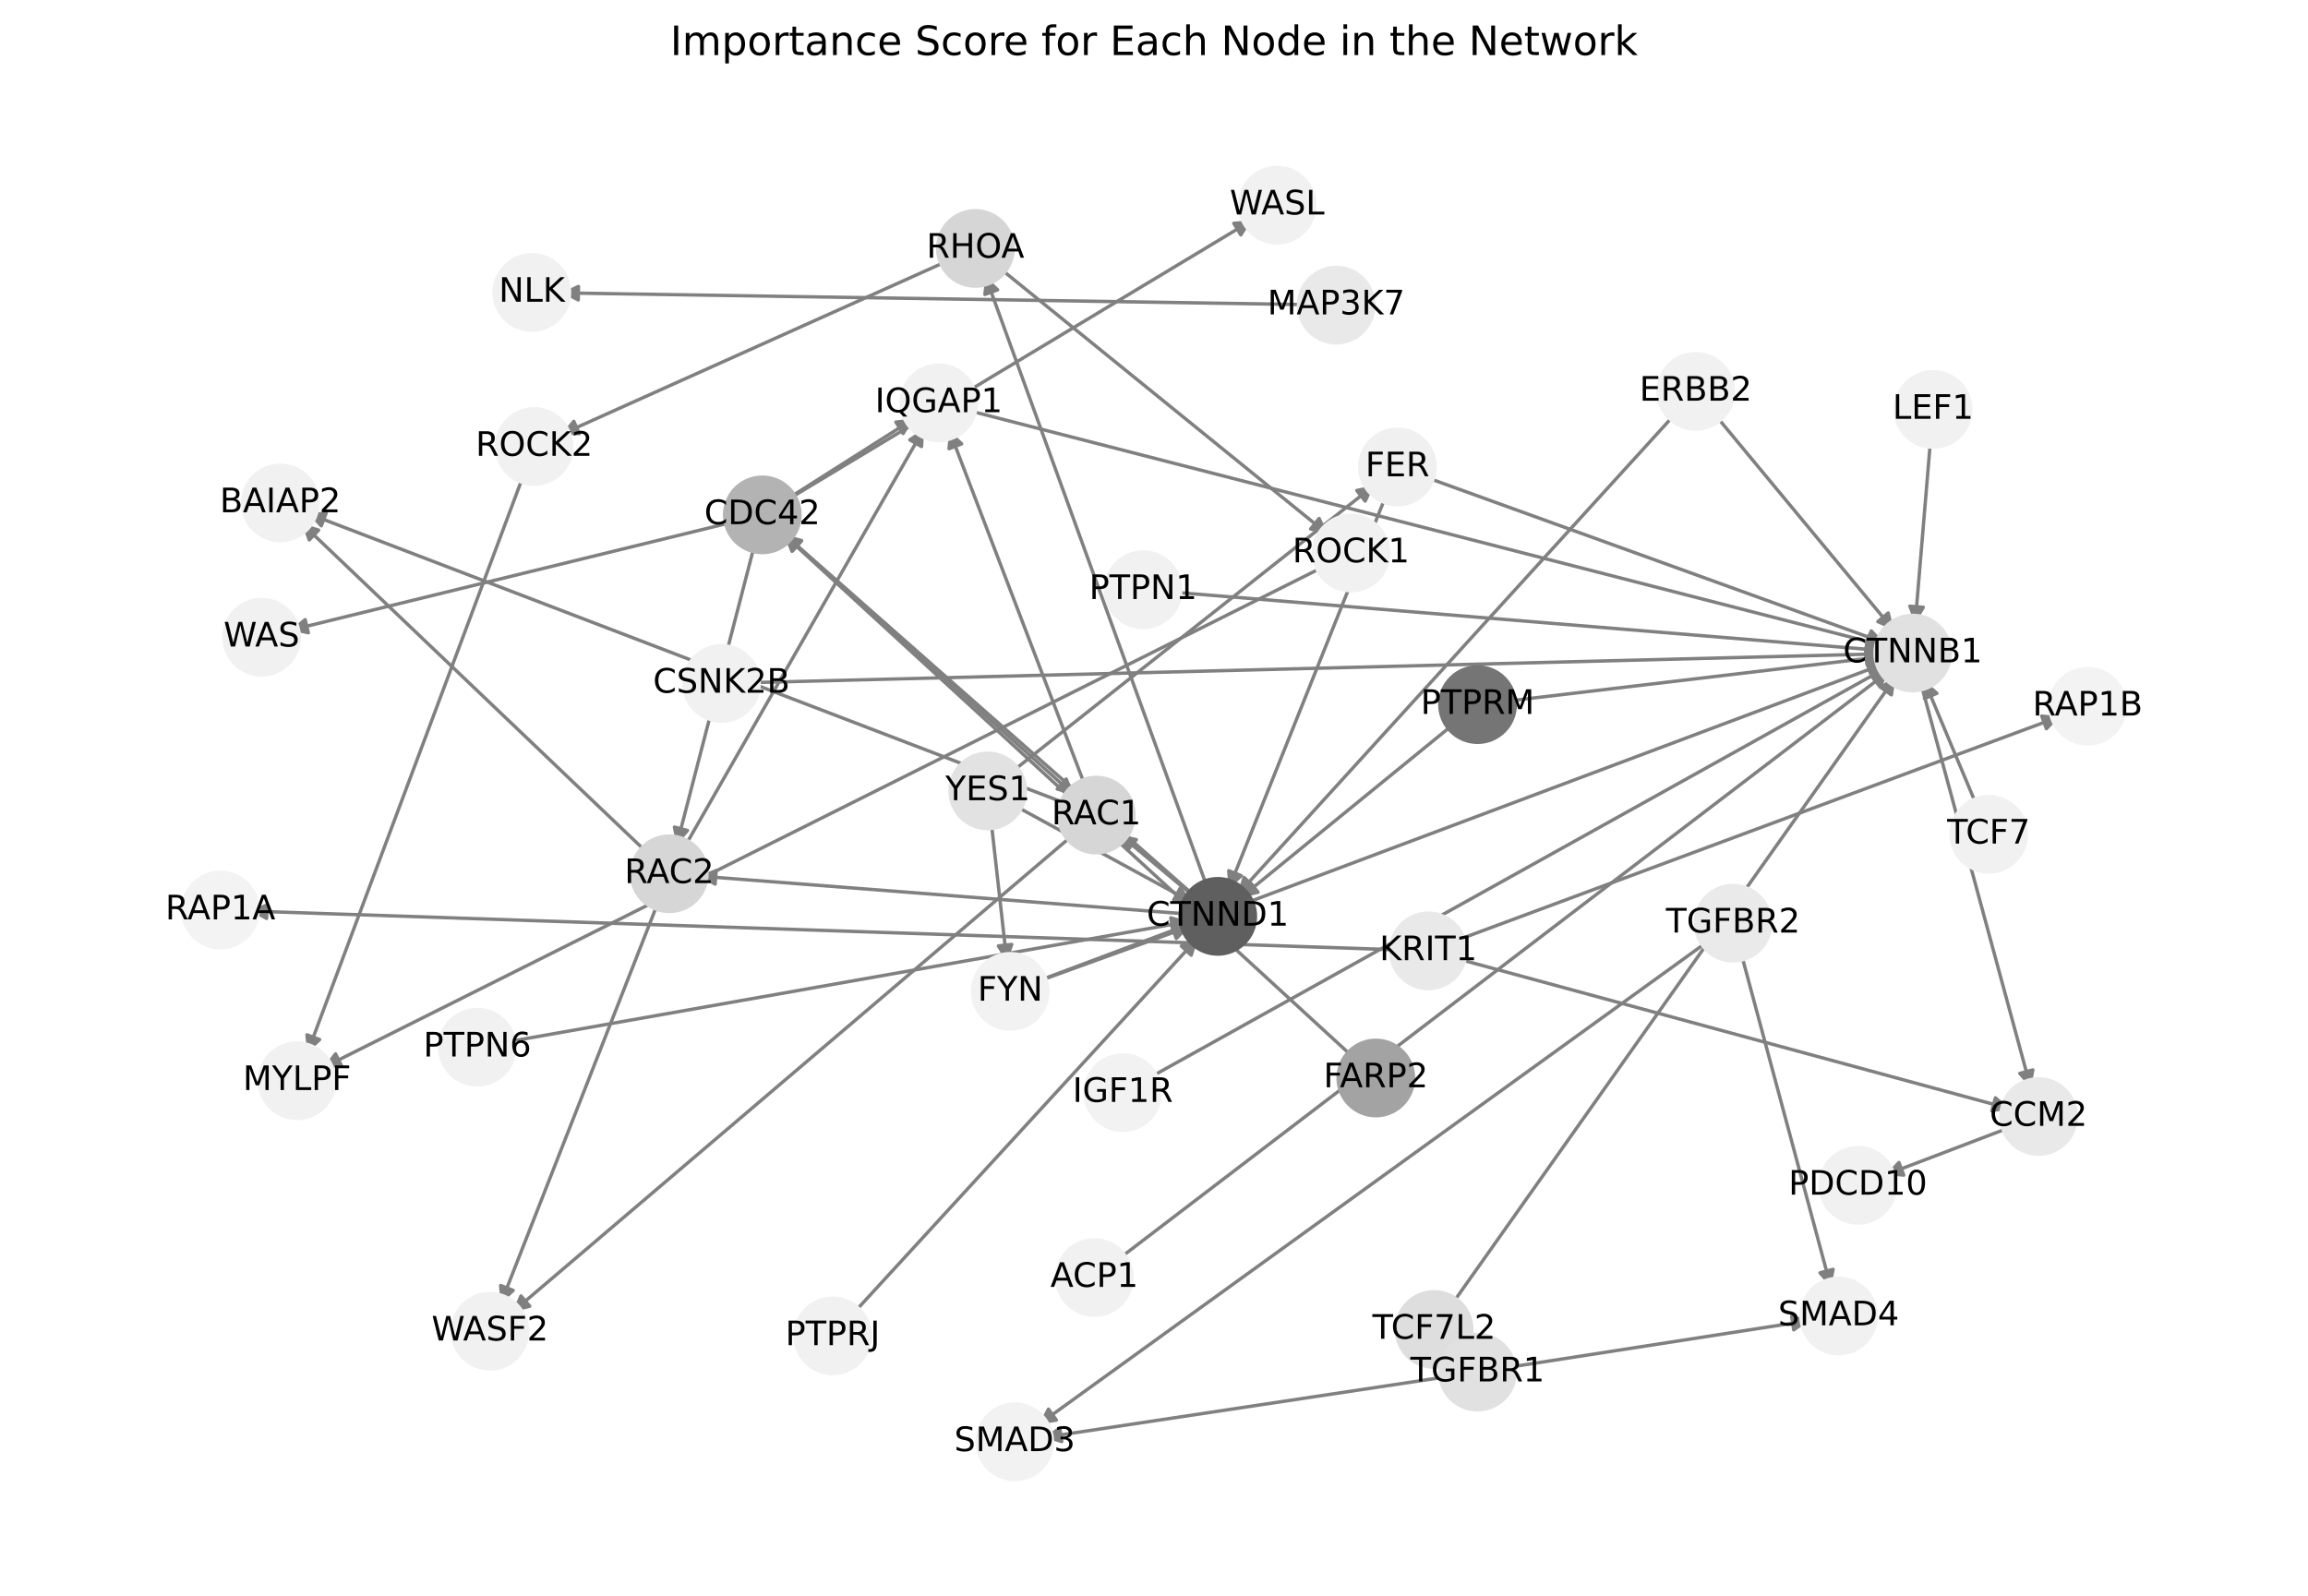 <?xml version="1.0" encoding="utf-8" standalone="no"?>
<!DOCTYPE svg PUBLIC "-//W3C//DTD SVG 1.1//EN"
  "http://www.w3.org/Graphics/SVG/1.1/DTD/svg11.dtd">
<!-- Created with matplotlib (https://matplotlib.org/) -->
<svg height="473.038pt" version="1.1" viewBox="0 0 684 473.038" width="684pt" xmlns="http://www.w3.org/2000/svg" xmlns:xlink="http://www.w3.org/1999/xlink">
 <defs>
  <style type="text/css">*{stroke-linecap:butt;stroke-linejoin:round;}</style>
 </defs>
 <g id="figure_1">
  <g id="patch_1">
   <path d="M 0 473.038 
L 684 473.038 
L 684 0 
L 0 0 
z
" style="fill:#ffffff;"/>
  </g>
  <g id="axes_1">
   <g id="patch_2">
    <path clip-path="url(#pa4b2384426)" d="M 357.935 263.469 
Q 324.98 172.624 292.407 82.829 
" style="fill:none;stroke:#808080;stroke-linecap:round;"/>
    <path clip-path="url(#pa4b2384426)" d="M 291.891 87.272 
L 292.407 82.829 
L 295.651 85.908 
L 291.891 87.272 
z
" style="fill:#808080;stroke:#808080;stroke-linecap:round;"/>
   </g>
   <g id="patch_3">
    <path clip-path="url(#pa4b2384426)" d="M 354.24 266.064 
Q 342.896 256.601 332.411 247.855 
" style="fill:none;stroke:#808080;stroke-linecap:round;"/>
    <path clip-path="url(#pa4b2384426)" d="M 334.201 251.953 
L 332.411 247.855 
L 336.764 248.881 
L 334.201 251.953 
z
" style="fill:#808080;stroke:#808080;stroke-linecap:round;"/>
   </g>
   <g id="patch_4">
    <path clip-path="url(#pa4b2384426)" d="M 354.391 265.881 
Q 293.4 212.109 233.247 159.076 
" style="fill:none;stroke:#808080;stroke-linecap:round;"/>
    <path clip-path="url(#pa4b2384426)" d="M 234.925 163.221 
L 233.247 159.076 
L 237.57 160.221 
L 234.925 163.221 
z
" style="fill:#808080;stroke:#808080;stroke-linecap:round;"/>
   </g>
   <g id="patch_5">
    <path clip-path="url(#pa4b2384426)" d="M 352.253 270.939 
Q 279.618 265.296 208.099 259.74 
" style="fill:none;stroke:#808080;stroke-linecap:round;"/>
    <path clip-path="url(#pa4b2384426)" d="M 211.932 262.043 
L 208.099 259.74 
L 212.242 258.055 
L 211.932 262.043 
z
" style="fill:#808080;stroke:#808080;stroke-linecap:round;"/>
   </g>
   <g id="patch_6">
    <path clip-path="url(#pa4b2384426)" d="M 387.334 90.292 
Q 276.81 88.554 167.404 86.833 
" style="fill:none;stroke:#808080;stroke-linecap:round;"/>
    <path clip-path="url(#pa4b2384426)" d="M 171.372 88.896 
L 167.404 86.833 
L 171.435 84.896 
L 171.372 88.896 
z
" style="fill:#808080;stroke:#808080;stroke-linecap:round;"/>
   </g>
   <g id="patch_7">
    <path clip-path="url(#pa4b2384426)" d="M 300.33 238.571 
Q 326.808 253.016 352.304 266.926 
" style="fill:none;stroke:#808080;stroke-linecap:round;"/>
    <path clip-path="url(#pa4b2384426)" d="M 349.751 263.255 
L 352.304 266.926 
L 347.835 266.766 
L 349.751 263.255 
z
" style="fill:#808080;stroke:#808080;stroke-linecap:round;"/>
   </g>
   <g id="patch_8">
    <path clip-path="url(#pa4b2384426)" d="M 293.694 243.03 
Q 296.059 264.133 298.3 284.124 
" style="fill:none;stroke:#808080;stroke-linecap:round;"/>
    <path clip-path="url(#pa4b2384426)" d="M 299.842 279.927 
L 298.3 284.124 
L 295.867 280.372 
L 299.842 279.927 
z
" style="fill:#808080;stroke:#808080;stroke-linecap:round;"/>
   </g>
   <g id="patch_9">
    <path clip-path="url(#pa4b2384426)" d="M 299.521 229.053 
Q 353.435 186.415 406.473 144.47 
" style="fill:none;stroke:#808080;stroke-linecap:round;"/>
    <path clip-path="url(#pa4b2384426)" d="M 402.094 145.383 
L 406.473 144.47 
L 404.576 148.52 
L 402.094 145.383 
z
" style="fill:#808080;stroke:#808080;stroke-linecap:round;"/>
   </g>
   <g id="patch_10">
    <path clip-path="url(#pa4b2384426)" d="M 307.498 290.801 
Q 433.12 243.703 557.695 196.997 
" style="fill:none;stroke:#808080;stroke-linecap:round;"/>
    <path clip-path="url(#pa4b2384426)" d="M 553.247 196.528 
L 557.695 196.997 
L 554.652 200.273 
L 553.247 196.528 
z
" style="fill:#808080;stroke:#808080;stroke-linecap:round;"/>
   </g>
   <g id="patch_11">
    <path clip-path="url(#pa4b2384426)" d="M 307.53 290.899 
Q 330.137 282.726 351.692 274.934 
" style="fill:none;stroke:#808080;stroke-linecap:round;"/>
    <path clip-path="url(#pa4b2384426)" d="M 347.251 274.413 
L 351.692 274.934 
L 348.61 278.175 
L 347.251 274.413 
z
" style="fill:#808080;stroke:#808080;stroke-linecap:round;"/>
   </g>
   <g id="patch_12">
    <path clip-path="url(#pa4b2384426)" d="M 422.281 141.348 
Q 490.491 165.984 557.65 190.241 
" style="fill:none;stroke:#808080;stroke-linecap:round;"/>
    <path clip-path="url(#pa4b2384426)" d="M 554.567 187.001 
L 557.65 190.241 
L 553.209 190.763 
L 554.567 187.001 
z
" style="fill:#808080;stroke:#808080;stroke-linecap:round;"/>
   </g>
   <g id="patch_13">
    <path clip-path="url(#pa4b2384426)" d="M 410.923 146.452 
Q 387.513 205.011 364.518 262.532 
" style="fill:none;stroke:#808080;stroke-linecap:round;"/>
    <path clip-path="url(#pa4b2384426)" d="M 367.86 259.56 
L 364.518 262.532 
L 364.146 258.075 
L 367.86 259.56 
z
" style="fill:#808080;stroke:#808080;stroke-linecap:round;"/>
   </g>
   <g id="patch_14">
    <path clip-path="url(#pa4b2384426)" d="M 340.315 319.626 
Q 449.799 258.7 558.307 198.318 
" style="fill:none;stroke:#808080;stroke-linecap:round;"/>
    <path clip-path="url(#pa4b2384426)" d="M 553.839 198.516 
L 558.307 198.318 
L 555.784 202.011 
L 553.839 198.516 
z
" style="fill:#808080;stroke:#808080;stroke-linecap:round;"/>
   </g>
   <g id="patch_15">
    <path clip-path="url(#pa4b2384426)" d="M 252.626 389.574 
Q 303.828 333.783 354.275 278.816 
" style="fill:none;stroke:#808080;stroke-linecap:round;"/>
    <path clip-path="url(#pa4b2384426)" d="M 350.097 280.411 
L 354.275 278.816 
L 353.044 283.116 
L 350.097 280.411 
z
" style="fill:#808080;stroke:#808080;stroke-linecap:round;"/>
   </g>
   <g id="patch_16">
    <path clip-path="url(#pa4b2384426)" d="M 149.984 308.879 
Q 251.171 290.998 351.256 273.312 
" style="fill:none;stroke:#808080;stroke-linecap:round;"/>
    <path clip-path="url(#pa4b2384426)" d="M 346.969 272.039 
L 351.256 273.312 
L 347.666 275.978 
L 346.969 272.039 
z
" style="fill:#808080;stroke:#808080;stroke-linecap:round;"/>
   </g>
   <g id="patch_17">
    <path clip-path="url(#pa4b2384426)" d="M 347.41 175.494 
Q 452.816 184.174 557.107 192.762 
" style="fill:none;stroke:#808080;stroke-linecap:round;"/>
    <path clip-path="url(#pa4b2384426)" d="M 553.285 190.44 
L 557.107 192.762 
L 552.957 194.427 
L 553.285 190.44 
z
" style="fill:#808080;stroke:#808080;stroke-linecap:round;"/>
   </g>
   <g id="patch_18">
    <path clip-path="url(#pa4b2384426)" d="M 446.488 207.827 
Q 502.37 201.205 557.141 194.714 
" style="fill:none;stroke:#808080;stroke-linecap:round;"/>
    <path clip-path="url(#pa4b2384426)" d="M 552.934 193.199 
L 557.141 194.714 
L 553.404 197.171 
L 552.934 193.199 
z
" style="fill:#808080;stroke:#808080;stroke-linecap:round;"/>
   </g>
   <g id="patch_19">
    <path clip-path="url(#pa4b2384426)" d="M 431.175 214.318 
Q 399.388 240.229 368.467 265.433 
" style="fill:none;stroke:#808080;stroke-linecap:round;"/>
    <path clip-path="url(#pa4b2384426)" d="M 372.831 264.456 
L 368.467 265.433 
L 370.304 261.355 
L 372.831 264.456 
z
" style="fill:#808080;stroke:#808080;stroke-linecap:round;"/>
   </g>
   <g id="patch_20">
    <path clip-path="url(#pa4b2384426)" d="M 331.203 373.412 
Q 445.584 286.116 559.076 199.497 
" style="fill:none;stroke:#808080;stroke-linecap:round;"/>
    <path clip-path="url(#pa4b2384426)" d="M 554.683 200.334 
L 559.076 199.497 
L 557.11 203.514 
L 554.683 200.334 
z
" style="fill:#808080;stroke:#808080;stroke-linecap:round;"/>
   </g>
   <g id="patch_21">
    <path clip-path="url(#pa4b2384426)" d="M 295.801 79.093 
Q 344.728 118.774 392.787 157.751 
" style="fill:none;stroke:#808080;stroke-linecap:round;"/>
    <path clip-path="url(#pa4b2384426)" d="M 390.94 153.678 
L 392.787 157.751 
L 388.421 156.785 
L 390.94 153.678 
z
" style="fill:#808080;stroke:#808080;stroke-linecap:round;"/>
   </g>
   <g id="patch_22">
    <path clip-path="url(#pa4b2384426)" d="M 281.174 77.182 
Q 223.692 102.993 167.23 128.346 
" style="fill:none;stroke:#808080;stroke-linecap:round;"/>
    <path clip-path="url(#pa4b2384426)" d="M 171.698 128.532 
L 167.23 128.346 
L 170.059 124.883 
L 171.698 128.532 
z
" style="fill:#808080;stroke:#808080;stroke-linecap:round;"/>
   </g>
   <g id="patch_23">
    <path clip-path="url(#pa4b2384426)" d="M 233.334 148.146 
Q 302.202 106.709 370.112 65.848 
" style="fill:none;stroke:#808080;stroke-linecap:round;"/>
    <path clip-path="url(#pa4b2384426)" d="M 365.654 66.196 
L 370.112 65.848 
L 367.716 69.624 
L 365.654 66.196 
z
" style="fill:#808080;stroke:#808080;stroke-linecap:round;"/>
   </g>
   <g id="patch_24">
    <path clip-path="url(#pa4b2384426)" d="M 217.505 154.665 
Q 151.723 170.742 87.027 186.553 
" style="fill:none;stroke:#808080;stroke-linecap:round;"/>
    <path clip-path="url(#pa4b2384426)" d="M 91.387 187.546 
L 87.027 186.553 
L 90.438 183.66 
L 91.387 187.546 
z
" style="fill:#808080;stroke:#808080;stroke-linecap:round;"/>
   </g>
   <g id="patch_25">
    <path clip-path="url(#pa4b2384426)" d="M 233.227 147.968 
Q 252.064 136.011 269.956 124.652 
" style="fill:none;stroke:#808080;stroke-linecap:round;"/>
    <path clip-path="url(#pa4b2384426)" d="M 265.508 125.107 
L 269.956 124.652 
L 267.651 128.485 
L 265.508 125.107 
z
" style="fill:#808080;stroke:#808080;stroke-linecap:round;"/>
   </g>
   <g id="patch_26">
    <path clip-path="url(#pa4b2384426)" d="M 232.357 158.402 
Q 275.409 197.101 317.628 235.053 
" style="fill:none;stroke:#808080;stroke-linecap:round;"/>
    <path clip-path="url(#pa4b2384426)" d="M 315.99 230.891 
L 317.628 235.053 
L 313.316 233.866 
L 315.99 230.891 
z
" style="fill:#808080;stroke:#808080;stroke-linecap:round;"/>
   </g>
   <g id="patch_27">
    <path clip-path="url(#pa4b2384426)" d="M 223.741 160.995 
Q 212.13 205.798 200.799 249.518 
" style="fill:none;stroke:#808080;stroke-linecap:round;"/>
    <path clip-path="url(#pa4b2384426)" d="M 203.739 246.147 
L 200.799 249.518 
L 199.867 245.144 
L 203.739 246.147 
z
" style="fill:#808080;stroke:#808080;stroke-linecap:round;"/>
   </g>
   <g id="patch_28">
    <path clip-path="url(#pa4b2384426)" d="M 569.118 201.919 
Q 585.491 262.248 601.571 321.498 
" style="fill:none;stroke:#808080;stroke-linecap:round;"/>
    <path clip-path="url(#pa4b2384426)" d="M 602.454 317.114 
L 601.571 321.498 
L 598.593 318.162 
L 602.454 317.114 
z
" style="fill:#808080;stroke:#808080;stroke-linecap:round;"/>
   </g>
   <g id="patch_29">
    <path clip-path="url(#pa4b2384426)" d="M 286.602 121.567 
Q 422.533 156.488 557.382 191.131 
" style="fill:none;stroke:#808080;stroke-linecap:round;"/>
    <path clip-path="url(#pa4b2384426)" d="M 554.005 188.199 
L 557.382 191.131 
L 553.01 192.073 
L 554.005 188.199 
z
" style="fill:#808080;stroke:#808080;stroke-linecap:round;"/>
   </g>
   <g id="patch_30">
    <path clip-path="url(#pa4b2384426)" d="M 401.36 313.659 
Q 316.827 236.062 233.117 159.222 
" style="fill:none;stroke:#808080;stroke-linecap:round;"/>
    <path clip-path="url(#pa4b2384426)" d="M 234.711 163.401 
L 233.117 159.222 
L 237.416 160.454 
L 234.711 163.401 
z
" style="fill:#808080;stroke:#808080;stroke-linecap:round;"/>
   </g>
   <g id="patch_31">
    <path clip-path="url(#pa4b2384426)" d="M 596.041 334.02 
Q 577.372 341.137 559.747 347.855 
" style="fill:none;stroke:#808080;stroke-linecap:round;"/>
    <path clip-path="url(#pa4b2384426)" d="M 564.197 348.299 
L 559.747 347.855 
L 562.773 344.561 
L 564.197 348.299 
z
" style="fill:#808080;stroke:#808080;stroke-linecap:round;"/>
   </g>
   <g id="patch_32">
    <path clip-path="url(#pa4b2384426)" d="M 431.647 284.105 
Q 513.712 306.386 594.697 328.374 
" style="fill:none;stroke:#808080;stroke-linecap:round;"/>
    <path clip-path="url(#pa4b2384426)" d="M 591.361 325.396 
L 594.697 328.374 
L 590.313 329.256 
L 591.361 325.396 
z
" style="fill:#808080;stroke:#808080;stroke-linecap:round;"/>
   </g>
   <g id="patch_33">
    <path clip-path="url(#pa4b2384426)" d="M 414.633 281.543 
Q 244.296 275.791 75.077 270.076 
" style="fill:none;stroke:#808080;stroke-linecap:round;"/>
    <path clip-path="url(#pa4b2384426)" d="M 79.007 272.21 
L 75.077 270.076 
L 79.142 268.212 
L 79.007 272.21 
z
" style="fill:#808080;stroke:#808080;stroke-linecap:round;"/>
   </g>
   <g id="patch_34">
    <path clip-path="url(#pa4b2384426)" d="M 431.408 278.823 
Q 520.991 245.58 609.527 212.727 
" style="fill:none;stroke:#808080;stroke-linecap:round;"/>
    <path clip-path="url(#pa4b2384426)" d="M 605.081 212.243 
L 609.527 212.727 
L 606.473 215.993 
L 605.081 212.243 
z
" style="fill:#808080;stroke:#808080;stroke-linecap:round;"/>
   </g>
   <g id="patch_35">
    <path clip-path="url(#pa4b2384426)" d="M 586.025 239.28 
Q 578.113 220.416 570.633 202.584 
" style="fill:none;stroke:#808080;stroke-linecap:round;"/>
    <path clip-path="url(#pa4b2384426)" d="M 570.336 207.046 
L 570.633 202.584 
L 574.025 205.499 
L 570.336 207.046 
z
" style="fill:#808080;stroke:#808080;stroke-linecap:round;"/>
   </g>
   <g id="patch_36">
    <path clip-path="url(#pa4b2384426)" d="M 430.01 386.98 
Q 495.93 293.806 561.204 201.545 
" style="fill:none;stroke:#808080;stroke-linecap:round;"/>
    <path clip-path="url(#pa4b2384426)" d="M 557.261 203.655 
L 561.204 201.545 
L 560.526 205.965 
L 557.261 203.655 
z
" style="fill:#808080;stroke:#808080;stroke-linecap:round;"/>
   </g>
   <g id="patch_37">
    <path clip-path="url(#pa4b2384426)" d="M 572.167 130.001 
Q 569.87 157.467 567.666 183.818 
" style="fill:none;stroke:#808080;stroke-linecap:round;"/>
    <path clip-path="url(#pa4b2384426)" d="M 569.992 179.998 
L 567.666 183.818 
L 566.006 179.665 
L 569.992 179.998 
z
" style="fill:#808080;stroke:#808080;stroke-linecap:round;"/>
   </g>
   <g id="patch_38">
    <path clip-path="url(#pa4b2384426)" d="M 515.862 282 
Q 529.255 331.849 542.359 380.618 
" style="fill:none;stroke:#808080;stroke-linecap:round;"/>
    <path clip-path="url(#pa4b2384426)" d="M 543.252 376.236 
L 542.359 380.618 
L 539.389 377.274 
L 543.252 376.236 
z
" style="fill:#808080;stroke:#808080;stroke-linecap:round;"/>
   </g>
   <g id="patch_39">
    <path clip-path="url(#pa4b2384426)" d="M 506.596 278.709 
Q 407.175 350.495 308.66 421.627 
" style="fill:none;stroke:#808080;stroke-linecap:round;"/>
    <path clip-path="url(#pa4b2384426)" d="M 313.074 420.907 
L 308.66 421.627 
L 310.732 417.664 
L 313.074 420.907 
z
" style="fill:#808080;stroke:#808080;stroke-linecap:round;"/>
   </g>
   <g id="patch_40">
    <path clip-path="url(#pa4b2384426)" d="M 446.437 405.364 
Q 491.387 398.379 535.232 391.566 
" style="fill:none;stroke:#808080;stroke-linecap:round;"/>
    <path clip-path="url(#pa4b2384426)" d="M 530.972 390.204 
L 535.232 391.566 
L 531.586 394.157 
L 530.972 390.204 
z
" style="fill:#808080;stroke:#808080;stroke-linecap:round;"/>
   </g>
   <g id="patch_41">
    <path clip-path="url(#pa4b2384426)" d="M 429.31 407.984 
Q 369.304 417.022 310.405 425.894 
" style="fill:none;stroke:#808080;stroke-linecap:round;"/>
    <path clip-path="url(#pa4b2384426)" d="M 314.658 427.276 
L 310.405 425.894 
L 314.062 423.321 
L 314.658 427.276 
z
" style="fill:#808080;stroke:#808080;stroke-linecap:round;"/>
   </g>
   <g id="patch_42">
    <path clip-path="url(#pa4b2384426)" d="M 496.711 122.41 
Q 431.715 193.808 367.471 264.379 
" style="fill:none;stroke:#808080;stroke-linecap:round;"/>
    <path clip-path="url(#pa4b2384426)" d="M 371.643 262.767 
L 367.471 264.379 
L 368.685 260.075 
L 371.643 262.767 
z
" style="fill:#808080;stroke:#808080;stroke-linecap:round;"/>
   </g>
   <g id="patch_43">
    <path clip-path="url(#pa4b2384426)" d="M 508.069 122.674 
Q 534.696 154.786 560.61 186.038 
" style="fill:none;stroke:#808080;stroke-linecap:round;"/>
    <path clip-path="url(#pa4b2384426)" d="M 559.596 181.682 
L 560.61 186.038 
L 556.517 184.235 
L 559.596 181.682 
z
" style="fill:#808080;stroke:#808080;stroke-linecap:round;"/>
   </g>
   <g id="patch_44">
    <path clip-path="url(#pa4b2384426)" d="M 222.478 202.336 
Q 390.335 198.06 557.076 193.813 
" style="fill:none;stroke:#808080;stroke-linecap:round;"/>
    <path clip-path="url(#pa4b2384426)" d="M 553.026 191.915 
L 557.076 193.813 
L 553.128 195.914 
L 553.026 191.915 
z
" style="fill:#808080;stroke:#808080;stroke-linecap:round;"/>
   </g>
   <g id="patch_45">
    <path clip-path="url(#pa4b2384426)" d="M 321.811 233.503 
Q 301.557 180.502 281.702 128.544 
" style="fill:none;stroke:#808080;stroke-linecap:round;"/>
    <path clip-path="url(#pa4b2384426)" d="M 281.262 132.995 
L 281.702 128.544 
L 284.998 131.567 
L 281.262 132.995 
z
" style="fill:#808080;stroke:#808080;stroke-linecap:round;"/>
   </g>
   <g id="patch_46">
    <path clip-path="url(#pa4b2384426)" d="M 316.817 238.498 
Q 203.985 195.328 92.198 152.559 
" style="fill:none;stroke:#808080;stroke-linecap:round;"/>
    <path clip-path="url(#pa4b2384426)" d="M 95.219 155.856 
L 92.198 152.559 
L 96.649 152.12 
L 95.219 155.856 
z
" style="fill:#808080;stroke:#808080;stroke-linecap:round;"/>
   </g>
   <g id="patch_47">
    <path clip-path="url(#pa4b2384426)" d="M 318.307 247.205 
Q 235.054 318.079 152.652 388.229 
" style="fill:none;stroke:#808080;stroke-linecap:round;"/>
    <path clip-path="url(#pa4b2384426)" d="M 156.995 387.159 
L 152.652 388.229 
L 154.402 384.113 
L 156.995 387.159 
z
" style="fill:#808080;stroke:#808080;stroke-linecap:round;"/>
   </g>
   <g id="patch_48">
    <path clip-path="url(#pa4b2384426)" d="M 202.648 251.464 
Q 238.28 189.196 273.356 127.898 
" style="fill:none;stroke:#808080;stroke-linecap:round;"/>
    <path clip-path="url(#pa4b2384426)" d="M 269.634 130.376 
L 273.356 127.898 
L 273.105 132.363 
L 269.634 130.376 
z
" style="fill:#808080;stroke:#808080;stroke-linecap:round;"/>
   </g>
   <g id="patch_49">
    <path clip-path="url(#pa4b2384426)" d="M 192.081 253.008 
Q 140.71 204.026 90.148 155.817 
" style="fill:none;stroke:#808080;stroke-linecap:round;"/>
    <path clip-path="url(#pa4b2384426)" d="M 91.663 160.024 
L 90.148 155.817 
L 94.423 157.129 
L 91.663 160.024 
z
" style="fill:#808080;stroke:#808080;stroke-linecap:round;"/>
   </g>
   <g id="patch_50">
    <path clip-path="url(#pa4b2384426)" d="M 195.186 267.046 
Q 171.775 326.778 148.772 385.468 
" style="fill:none;stroke:#808080;stroke-linecap:round;"/>
    <path clip-path="url(#pa4b2384426)" d="M 152.094 382.474 
L 148.772 385.468 
L 148.37 381.014 
L 152.094 382.474 
z
" style="fill:#808080;stroke:#808080;stroke-linecap:round;"/>
   </g>
   <g id="patch_51">
    <path clip-path="url(#pa4b2384426)" d="M 392.637 167.786 
Q 244.201 242.118 96.765 315.95 
" style="fill:none;stroke:#808080;stroke-linecap:round;"/>
    <path clip-path="url(#pa4b2384426)" d="M 101.237 315.947 
L 96.765 315.95 
L 99.446 312.371 
L 101.237 315.947 
z
" style="fill:#808080;stroke:#808080;stroke-linecap:round;"/>
   </g>
   <g id="patch_52">
    <path clip-path="url(#pa4b2384426)" d="M 155.275 140.466 
Q 123.166 226.342 91.448 311.17 
" style="fill:none;stroke:#808080;stroke-linecap:round;"/>
    <path clip-path="url(#pa4b2384426)" d="M 94.722 308.124 
L 91.448 311.17 
L 90.975 306.723 
L 94.722 308.124 
z
" style="fill:#808080;stroke:#808080;stroke-linecap:round;"/>
   </g>
   <g id="PathCollection_1">
    <defs>
     <path d="M 0 11.18 
C 2.965 11.18 5.809 10.002 7.906 7.906 
C 10.002 5.809 11.18 2.965 11.18 -0 
C 11.18 -2.965 10.002 -5.809 7.906 -7.906 
C 5.809 -10.002 2.965 -11.18 0 -11.18 
C -2.965 -11.18 -5.809 -10.002 -7.906 -7.906 
C -10.002 -5.809 -11.18 -2.965 -11.18 0 
C -11.18 2.965 -10.002 5.809 -7.906 7.906 
C -5.809 10.002 -2.965 11.18 0 11.18 
z
" id="C0_0_1b9c68f666"/>
    </defs>
    <g clip-path="url(#pa4b2384426)">
     <use style="fill:#f1f1f1;stroke:#f1f1f1;" x="544.897" xlink:href="#C0_0_1b9c68f666" y="390.064"/>
    </g>
    <g clip-path="url(#pa4b2384426)">
     <use style="fill:#5f5f5f;stroke:#5f5f5f;" x="360.889" xlink:href="#C0_0_1b9c68f666" y="271.61"/>
    </g>
    <g clip-path="url(#pa4b2384426)">
     <use style="fill:#f1f1f1;stroke:#f1f1f1;" x="157.625" xlink:href="#C0_0_1b9c68f666" y="86.679"/>
    </g>
    <g clip-path="url(#pa4b2384426)">
     <use style="fill:#e9e9e9;stroke:#e9e9e9;" x="395.994" xlink:href="#C0_0_1b9c68f666" y="90.428"/>
    </g>
    <g clip-path="url(#pa4b2384426)">
     <use style="fill:#f2f2f2;stroke:#f2f2f2;" x="300.733" xlink:href="#C0_0_1b9c68f666" y="427.351"/>
    </g>
    <g clip-path="url(#pa4b2384426)">
     <use style="fill:#e2e2e2;stroke:#e2e2e2;" x="292.729" xlink:href="#C0_0_1b9c68f666" y="234.424"/>
    </g>
    <g clip-path="url(#pa4b2384426)">
     <use style="fill:#f2f2f2;stroke:#f2f2f2;" x="299.389" xlink:href="#C0_0_1b9c68f666" y="293.842"/>
    </g>
    <g clip-path="url(#pa4b2384426)">
     <use style="fill:#f0f0f0;stroke:#f0f0f0;" x="414.139" xlink:href="#C0_0_1b9c68f666" y="138.408"/>
    </g>
    <g clip-path="url(#pa4b2384426)">
     <use style="fill:#f2f2f2;stroke:#f2f2f2;" x="332.746" xlink:href="#C0_0_1b9c68f666" y="323.838"/>
    </g>
    <g clip-path="url(#pa4b2384426)">
     <use style="fill:#f1f1f1;stroke:#f1f1f1;" x="246.77" xlink:href="#C0_0_1b9c68f666" y="395.955"/>
    </g>
    <g clip-path="url(#pa4b2384426)">
     <use style="fill:#f1f1f1;stroke:#f1f1f1;" x="141.456" xlink:href="#C0_0_1b9c68f666" y="310.386"/>
    </g>
    <g clip-path="url(#pa4b2384426)">
     <use style="fill:#f1f1f1;stroke:#f1f1f1;" x="338.776" xlink:href="#C0_0_1b9c68f666" y="174.783"/>
    </g>
    <g clip-path="url(#pa4b2384426)">
     <use style="fill:#757575;stroke:#757575;" x="437.889" xlink:href="#C0_0_1b9c68f666" y="208.846"/>
    </g>
    <g clip-path="url(#pa4b2384426)">
     <use style="fill:#f1f1f1;stroke:#f1f1f1;" x="324.316" xlink:href="#C0_0_1b9c68f666" y="378.669"/>
    </g>
    <g clip-path="url(#pa4b2384426)">
     <use style="fill:#d6d6d6;stroke:#d6d6d6;" x="289.072" xlink:href="#C0_0_1b9c68f666" y="73.636"/>
    </g>
    <g clip-path="url(#pa4b2384426)">
     <use style="fill:#f1f1f1;stroke:#f1f1f1;" x="83.068" xlink:href="#C0_0_1b9c68f666" y="149.066"/>
    </g>
    <g clip-path="url(#pa4b2384426)">
     <use style="fill:#f1f1f1;stroke:#f1f1f1;" x="77.53" xlink:href="#C0_0_1b9c68f666" y="188.874"/>
    </g>
    <g clip-path="url(#pa4b2384426)">
     <use style="fill:#f1f1f1;stroke:#f1f1f1;" x="378.493" xlink:href="#C0_0_1b9c68f666" y="60.805"/>
    </g>
    <g clip-path="url(#pa4b2384426)">
     <use style="fill:#b3b3b3;stroke:#b3b3b3;" x="225.914" xlink:href="#C0_0_1b9c68f666" y="152.61"/>
    </g>
    <g clip-path="url(#pa4b2384426)">
     <use style="fill:#e1e1e1;stroke:#e1e1e1;" x="566.85" xlink:href="#C0_0_1b9c68f666" y="193.564"/>
    </g>
    <g clip-path="url(#pa4b2384426)">
     <use style="fill:#f1f1f1;stroke:#f1f1f1;" x="278.212" xlink:href="#C0_0_1b9c68f666" y="119.412"/>
    </g>
    <g clip-path="url(#pa4b2384426)">
     <use style="fill:#a3a3a3;stroke:#a3a3a3;" x="407.739" xlink:href="#C0_0_1b9c68f666" y="319.514"/>
    </g>
    <g clip-path="url(#pa4b2384426)">
     <use style="fill:#e9e9e9;stroke:#e9e9e9;" x="604.133" xlink:href="#C0_0_1b9c68f666" y="330.936"/>
    </g>
    <g clip-path="url(#pa4b2384426)">
     <use style="fill:#e9e9e9;stroke:#e9e9e9;" x="423.289" xlink:href="#C0_0_1b9c68f666" y="281.835"/>
    </g>
    <g clip-path="url(#pa4b2384426)">
     <use style="fill:#f1f1f1;stroke:#f1f1f1;" x="550.608" xlink:href="#C0_0_1b9c68f666" y="351.338"/>
    </g>
    <g clip-path="url(#pa4b2384426)">
     <use style="fill:#f1f1f1;stroke:#f1f1f1;" x="589.375" xlink:href="#C0_0_1b9c68f666" y="247.268"/>
    </g>
    <g clip-path="url(#pa4b2384426)">
     <use style="fill:#dedede;stroke:#dedede;" x="425.008" xlink:href="#C0_0_1b9c68f666" y="394.049"/>
    </g>
    <g clip-path="url(#pa4b2384426)">
     <use style="fill:#f1f1f1;stroke:#f1f1f1;" x="572.889" xlink:href="#C0_0_1b9c68f666" y="121.369"/>
    </g>
    <g clip-path="url(#pa4b2384426)">
     <use style="fill:#eaeaea;stroke:#eaeaea;" x="513.615" xlink:href="#C0_0_1b9c68f666" y="273.64"/>
    </g>
    <g clip-path="url(#pa4b2384426)">
     <use style="fill:#e1e1e1;stroke:#e1e1e1;" x="437.877" xlink:href="#C0_0_1b9c68f666" y="406.694"/>
    </g>
    <g clip-path="url(#pa4b2384426)">
     <use style="fill:#f1f1f1;stroke:#f1f1f1;" x="502.54" xlink:href="#C0_0_1b9c68f666" y="116.007"/>
    </g>
    <g clip-path="url(#pa4b2384426)">
     <use style="fill:#f1f1f1;stroke:#f1f1f1;" x="213.818" xlink:href="#C0_0_1b9c68f666" y="202.556"/>
    </g>
    <g clip-path="url(#pa4b2384426)">
     <use style="fill:#f1f1f1;stroke:#f1f1f1;" x="145.206" xlink:href="#C0_0_1b9c68f666" y="394.568"/>
    </g>
    <g clip-path="url(#pa4b2384426)">
     <use style="fill:#d6d6d6;stroke:#d6d6d6;" x="324.902" xlink:href="#C0_0_1b9c68f666" y="241.591"/>
    </g>
    <g clip-path="url(#pa4b2384426)">
     <use style="fill:#d6d6d6;stroke:#d6d6d6;" x="198.347" xlink:href="#C0_0_1b9c68f666" y="258.982"/>
    </g>
    <g clip-path="url(#pa4b2384426)">
     <use style="fill:#f1f1f1;stroke:#f1f1f1;" x="400.38" xlink:href="#C0_0_1b9c68f666" y="163.909"/>
    </g>
    <g clip-path="url(#pa4b2384426)">
     <use style="fill:#f1f1f1;stroke:#f1f1f1;" x="158.309" xlink:href="#C0_0_1b9c68f666" y="132.352"/>
    </g>
    <g clip-path="url(#pa4b2384426)">
     <use style="fill:#f1f1f1;stroke:#f1f1f1;" x="88.024" xlink:href="#C0_0_1b9c68f666" y="320.327"/>
    </g>
    <g clip-path="url(#pa4b2384426)">
     <use style="fill:#f3f3f3;stroke:#f3f3f3;" x="65.306" xlink:href="#C0_0_1b9c68f666" y="269.746"/>
    </g>
    <g clip-path="url(#pa4b2384426)">
     <use style="fill:#f3f3f3;stroke:#f3f3f3;" x="618.694" xlink:href="#C0_0_1b9c68f666" y="209.325"/>
    </g>
   </g>
   <g id="text_1">
    <g clip-path="url(#pa4b2384426)">
     <!-- SMAD4 -->
     <g transform="translate(526.957 392.824)scale(0.1 -0.1)">
      <defs>
       <path d="M 53.516 70.516 
L 53.516 60.891 
Q 47.906 63.578 42.922 64.891 
Q 37.938 66.219 33.297 66.219 
Q 25.25 66.219 20.875 63.094 
Q 16.5 59.969 16.5 54.203 
Q 16.5 49.359 19.406 46.891 
Q 22.312 44.438 30.422 42.922 
L 36.375 41.703 
Q 47.406 39.594 52.656 34.297 
Q 57.906 29 57.906 20.125 
Q 57.906 9.516 50.797 4.047 
Q 43.703 -1.422 29.984 -1.422 
Q 24.812 -1.422 18.969 -0.25 
Q 13.141 0.922 6.891 3.219 
L 6.891 13.375 
Q 12.891 10.016 18.656 8.297 
Q 24.422 6.594 29.984 6.594 
Q 38.422 6.594 43.016 9.906 
Q 47.609 13.234 47.609 19.391 
Q 47.609 24.75 44.312 27.781 
Q 41.016 30.812 33.5 32.328 
L 27.484 33.5 
Q 16.453 35.688 11.516 40.375 
Q 6.594 45.062 6.594 53.422 
Q 6.594 63.094 13.406 68.656 
Q 20.219 74.219 32.172 74.219 
Q 37.312 74.219 42.625 73.281 
Q 47.953 72.359 53.516 70.516 
z
" id="DejaVuSans-83"/>
       <path d="M 9.812 72.906 
L 24.516 72.906 
L 43.109 23.297 
L 61.812 72.906 
L 76.516 72.906 
L 76.516 0 
L 66.891 0 
L 66.891 64.016 
L 48.094 14.016 
L 38.188 14.016 
L 19.391 64.016 
L 19.391 0 
L 9.812 0 
z
" id="DejaVuSans-77"/>
       <path d="M 34.188 63.188 
L 20.797 26.906 
L 47.609 26.906 
z
M 28.609 72.906 
L 39.797 72.906 
L 67.578 0 
L 57.328 0 
L 50.688 18.703 
L 17.828 18.703 
L 11.188 0 
L 0.781 0 
z
" id="DejaVuSans-65"/>
       <path d="M 19.672 64.797 
L 19.672 8.109 
L 31.594 8.109 
Q 46.688 8.109 53.688 14.938 
Q 60.688 21.781 60.688 36.531 
Q 60.688 51.172 53.688 57.984 
Q 46.688 64.797 31.594 64.797 
z
M 9.812 72.906 
L 30.078 72.906 
Q 51.266 72.906 61.172 64.094 
Q 71.094 55.281 71.094 36.531 
Q 71.094 17.672 61.125 8.828 
Q 51.172 0 30.078 0 
L 9.812 0 
z
" id="DejaVuSans-68"/>
       <path d="M 37.797 64.312 
L 12.891 25.391 
L 37.797 25.391 
z
M 35.203 72.906 
L 47.609 72.906 
L 47.609 25.391 
L 58.016 25.391 
L 58.016 17.188 
L 47.609 17.188 
L 47.609 0 
L 37.797 0 
L 37.797 17.188 
L 4.891 17.188 
L 4.891 26.703 
z
" id="DejaVuSans-52"/>
      </defs>
      <use xlink:href="#DejaVuSans-83"/>
      <use x="63.477" xlink:href="#DejaVuSans-77"/>
      <use x="149.756" xlink:href="#DejaVuSans-65"/>
      <use x="218.164" xlink:href="#DejaVuSans-68"/>
      <use x="295.166" xlink:href="#DejaVuSans-52"/>
     </g>
    </g>
   </g>
   <g id="text_2">
    <g clip-path="url(#pa4b2384426)">
     <!-- CTNND1 -->
     <g transform="translate(339.831 274.369)scale(0.1 -0.1)">
      <defs>
       <path d="M 64.406 67.281 
L 64.406 56.891 
Q 59.422 61.531 53.781 63.812 
Q 48.141 66.109 41.797 66.109 
Q 29.297 66.109 22.656 58.469 
Q 16.016 50.828 16.016 36.375 
Q 16.016 21.969 22.656 14.328 
Q 29.297 6.688 41.797 6.688 
Q 48.141 6.688 53.781 8.984 
Q 59.422 11.281 64.406 15.922 
L 64.406 5.609 
Q 59.234 2.094 53.438 0.328 
Q 47.656 -1.422 41.219 -1.422 
Q 24.656 -1.422 15.125 8.703 
Q 5.609 18.844 5.609 36.375 
Q 5.609 53.953 15.125 64.078 
Q 24.656 74.219 41.219 74.219 
Q 47.75 74.219 53.531 72.484 
Q 59.328 70.75 64.406 67.281 
z
" id="DejaVuSans-67"/>
       <path d="M -0.297 72.906 
L 61.375 72.906 
L 61.375 64.594 
L 35.5 64.594 
L 35.5 0 
L 25.594 0 
L 25.594 64.594 
L -0.297 64.594 
z
" id="DejaVuSans-84"/>
       <path d="M 9.812 72.906 
L 23.094 72.906 
L 55.422 11.922 
L 55.422 72.906 
L 64.984 72.906 
L 64.984 0 
L 51.703 0 
L 19.391 60.984 
L 19.391 0 
L 9.812 0 
z
" id="DejaVuSans-78"/>
       <path d="M 12.406 8.297 
L 28.516 8.297 
L 28.516 63.922 
L 10.984 60.406 
L 10.984 69.391 
L 28.422 72.906 
L 38.281 72.906 
L 38.281 8.297 
L 54.391 8.297 
L 54.391 0 
L 12.406 0 
z
" id="DejaVuSans-49"/>
      </defs>
      <use xlink:href="#DejaVuSans-67"/>
      <use x="69.824" xlink:href="#DejaVuSans-84"/>
      <use x="130.908" xlink:href="#DejaVuSans-78"/>
      <use x="205.713" xlink:href="#DejaVuSans-78"/>
      <use x="280.518" xlink:href="#DejaVuSans-68"/>
      <use x="357.52" xlink:href="#DejaVuSans-49"/>
     </g>
    </g>
   </g>
   <g id="text_3">
    <g clip-path="url(#pa4b2384426)">
     <!-- NLK -->
     <g transform="translate(147.819 89.439)scale(0.1 -0.1)">
      <defs>
       <path d="M 9.812 72.906 
L 19.672 72.906 
L 19.672 8.297 
L 55.172 8.297 
L 55.172 0 
L 9.812 0 
z
" id="DejaVuSans-76"/>
       <path d="M 9.812 72.906 
L 19.672 72.906 
L 19.672 42.094 
L 52.391 72.906 
L 65.094 72.906 
L 28.906 38.922 
L 67.672 0 
L 54.688 0 
L 19.672 35.109 
L 19.672 0 
L 9.812 0 
z
" id="DejaVuSans-75"/>
      </defs>
      <use xlink:href="#DejaVuSans-78"/>
      <use x="74.805" xlink:href="#DejaVuSans-76"/>
      <use x="130.518" xlink:href="#DejaVuSans-75"/>
     </g>
    </g>
   </g>
   <g id="text_4">
    <g clip-path="url(#pa4b2384426)">
     <!-- MAP3K7 -->
     <g transform="translate(375.603 93.188)scale(0.1 -0.1)">
      <defs>
       <path d="M 19.672 64.797 
L 19.672 37.406 
L 32.078 37.406 
Q 38.969 37.406 42.719 40.969 
Q 46.484 44.531 46.484 51.125 
Q 46.484 57.672 42.719 61.234 
Q 38.969 64.797 32.078 64.797 
z
M 9.812 72.906 
L 32.078 72.906 
Q 44.344 72.906 50.609 67.359 
Q 56.891 61.812 56.891 51.125 
Q 56.891 40.328 50.609 34.812 
Q 44.344 29.297 32.078 29.297 
L 19.672 29.297 
L 19.672 0 
L 9.812 0 
z
" id="DejaVuSans-80"/>
       <path d="M 40.578 39.312 
Q 47.656 37.797 51.625 33 
Q 55.609 28.219 55.609 21.188 
Q 55.609 10.406 48.188 4.484 
Q 40.766 -1.422 27.094 -1.422 
Q 22.516 -1.422 17.656 -0.516 
Q 12.797 0.391 7.625 2.203 
L 7.625 11.719 
Q 11.719 9.328 16.594 8.109 
Q 21.484 6.891 26.812 6.891 
Q 36.078 6.891 40.938 10.547 
Q 45.797 14.203 45.797 21.188 
Q 45.797 27.641 41.281 31.266 
Q 36.766 34.906 28.719 34.906 
L 20.219 34.906 
L 20.219 43.016 
L 29.109 43.016 
Q 36.375 43.016 40.234 45.922 
Q 44.094 48.828 44.094 54.297 
Q 44.094 59.906 40.109 62.906 
Q 36.141 65.922 28.719 65.922 
Q 24.656 65.922 20.016 65.031 
Q 15.375 64.156 9.812 62.312 
L 9.812 71.094 
Q 15.438 72.656 20.344 73.438 
Q 25.25 74.219 29.594 74.219 
Q 40.828 74.219 47.359 69.109 
Q 53.906 64.016 53.906 55.328 
Q 53.906 49.266 50.438 45.094 
Q 46.969 40.922 40.578 39.312 
z
" id="DejaVuSans-51"/>
       <path d="M 8.203 72.906 
L 55.078 72.906 
L 55.078 68.703 
L 28.609 0 
L 18.312 0 
L 43.219 64.594 
L 8.203 64.594 
z
" id="DejaVuSans-55"/>
      </defs>
      <use xlink:href="#DejaVuSans-77"/>
      <use x="86.279" xlink:href="#DejaVuSans-65"/>
      <use x="154.688" xlink:href="#DejaVuSans-80"/>
      <use x="214.99" xlink:href="#DejaVuSans-51"/>
      <use x="278.613" xlink:href="#DejaVuSans-75"/>
      <use x="344.189" xlink:href="#DejaVuSans-55"/>
     </g>
    </g>
   </g>
   <g id="text_5">
    <g clip-path="url(#pa4b2384426)">
     <!-- SMAD3 -->
     <g transform="translate(282.793 430.11)scale(0.1 -0.1)">
      <use xlink:href="#DejaVuSans-83"/>
      <use x="63.477" xlink:href="#DejaVuSans-77"/>
      <use x="149.756" xlink:href="#DejaVuSans-65"/>
      <use x="218.164" xlink:href="#DejaVuSans-68"/>
      <use x="295.166" xlink:href="#DejaVuSans-51"/>
     </g>
    </g>
   </g>
   <g id="text_6">
    <g clip-path="url(#pa4b2384426)">
     <!-- YES1 -->
     <g transform="translate(280.161 237.183)scale(0.1 -0.1)">
      <defs>
       <path d="M -0.203 72.906 
L 10.406 72.906 
L 30.609 42.922 
L 50.688 72.906 
L 61.281 72.906 
L 35.5 34.719 
L 35.5 0 
L 25.594 0 
L 25.594 34.719 
z
" id="DejaVuSans-89"/>
       <path d="M 9.812 72.906 
L 55.906 72.906 
L 55.906 64.594 
L 19.672 64.594 
L 19.672 43.016 
L 54.391 43.016 
L 54.391 34.719 
L 19.672 34.719 
L 19.672 8.297 
L 56.781 8.297 
L 56.781 0 
L 9.812 0 
z
" id="DejaVuSans-69"/>
      </defs>
      <use xlink:href="#DejaVuSans-89"/>
      <use x="61.084" xlink:href="#DejaVuSans-69"/>
      <use x="124.268" xlink:href="#DejaVuSans-83"/>
      <use x="187.744" xlink:href="#DejaVuSans-49"/>
     </g>
    </g>
   </g>
   <g id="text_7">
    <g clip-path="url(#pa4b2384426)">
     <!-- FYN -->
     <g transform="translate(289.718 296.601)scale(0.1 -0.1)">
      <defs>
       <path d="M 9.812 72.906 
L 51.703 72.906 
L 51.703 64.594 
L 19.672 64.594 
L 19.672 43.109 
L 48.578 43.109 
L 48.578 34.812 
L 19.672 34.812 
L 19.672 0 
L 9.812 0 
z
" id="DejaVuSans-70"/>
      </defs>
      <use xlink:href="#DejaVuSans-70"/>
      <use x="57.52" xlink:href="#DejaVuSans-89"/>
      <use x="118.604" xlink:href="#DejaVuSans-78"/>
     </g>
    </g>
   </g>
   <g id="text_8">
    <g clip-path="url(#pa4b2384426)">
     <!-- FER -->
     <g transform="translate(404.629 141.167)scale(0.1 -0.1)">
      <defs>
       <path d="M 44.391 34.188 
Q 47.562 33.109 50.562 29.594 
Q 53.562 26.078 56.594 19.922 
L 66.609 0 
L 56 0 
L 46.688 18.703 
Q 43.062 26.031 39.672 28.422 
Q 36.281 30.812 30.422 30.812 
L 19.672 30.812 
L 19.672 0 
L 9.812 0 
L 9.812 72.906 
L 32.078 72.906 
Q 44.578 72.906 50.734 67.672 
Q 56.891 62.453 56.891 51.906 
Q 56.891 45.016 53.688 40.469 
Q 50.484 35.938 44.391 34.188 
z
M 19.672 64.797 
L 19.672 38.922 
L 32.078 38.922 
Q 39.203 38.922 42.844 42.219 
Q 46.484 45.516 46.484 51.906 
Q 46.484 58.297 42.844 61.547 
Q 39.203 64.797 32.078 64.797 
z
" id="DejaVuSans-82"/>
      </defs>
      <use xlink:href="#DejaVuSans-70"/>
      <use x="57.52" xlink:href="#DejaVuSans-69"/>
      <use x="120.703" xlink:href="#DejaVuSans-82"/>
     </g>
    </g>
   </g>
   <g id="text_9">
    <g clip-path="url(#pa4b2384426)">
     <!-- IGF1R -->
     <g transform="translate(317.865 326.598)scale(0.1 -0.1)">
      <defs>
       <path d="M 9.812 72.906 
L 19.672 72.906 
L 19.672 0 
L 9.812 0 
z
" id="DejaVuSans-73"/>
       <path d="M 59.516 10.406 
L 59.516 29.984 
L 43.406 29.984 
L 43.406 38.094 
L 69.281 38.094 
L 69.281 6.781 
Q 63.578 2.734 56.688 0.656 
Q 49.812 -1.422 42 -1.422 
Q 24.906 -1.422 15.25 8.562 
Q 5.609 18.562 5.609 36.375 
Q 5.609 54.25 15.25 64.234 
Q 24.906 74.219 42 74.219 
Q 49.125 74.219 55.547 72.453 
Q 61.969 70.703 67.391 67.281 
L 67.391 56.781 
Q 61.922 61.422 55.766 63.766 
Q 49.609 66.109 42.828 66.109 
Q 29.438 66.109 22.719 58.641 
Q 16.016 51.172 16.016 36.375 
Q 16.016 21.625 22.719 14.156 
Q 29.438 6.688 42.828 6.688 
Q 48.047 6.688 52.141 7.594 
Q 56.25 8.5 59.516 10.406 
z
" id="DejaVuSans-71"/>
      </defs>
      <use xlink:href="#DejaVuSans-73"/>
      <use x="29.492" xlink:href="#DejaVuSans-71"/>
      <use x="106.982" xlink:href="#DejaVuSans-70"/>
      <use x="164.502" xlink:href="#DejaVuSans-49"/>
      <use x="228.125" xlink:href="#DejaVuSans-82"/>
     </g>
    </g>
   </g>
   <g id="text_10">
    <g clip-path="url(#pa4b2384426)">
     <!-- PTPRJ -->
     <g transform="translate(232.737 398.714)scale(0.1 -0.1)">
      <defs>
       <path d="M 9.812 72.906 
L 19.672 72.906 
L 19.672 5.078 
Q 19.672 -8.109 14.672 -14.062 
Q 9.672 -20.016 -1.422 -20.016 
L -5.172 -20.016 
L -5.172 -11.719 
L -2.094 -11.719 
Q 4.438 -11.719 7.125 -8.047 
Q 9.812 -4.391 9.812 5.078 
z
" id="DejaVuSans-74"/>
      </defs>
      <use xlink:href="#DejaVuSans-80"/>
      <use x="60.303" xlink:href="#DejaVuSans-84"/>
      <use x="121.387" xlink:href="#DejaVuSans-80"/>
      <use x="181.689" xlink:href="#DejaVuSans-82"/>
      <use x="251.172" xlink:href="#DejaVuSans-74"/>
     </g>
    </g>
   </g>
   <g id="text_11">
    <g clip-path="url(#pa4b2384426)">
     <!-- PTPN6 -->
     <g transform="translate(125.451 313.145)scale(0.1 -0.1)">
      <defs>
       <path d="M 33.016 40.375 
Q 26.375 40.375 22.484 35.828 
Q 18.609 31.297 18.609 23.391 
Q 18.609 15.531 22.484 10.953 
Q 26.375 6.391 33.016 6.391 
Q 39.656 6.391 43.531 10.953 
Q 47.406 15.531 47.406 23.391 
Q 47.406 31.297 43.531 35.828 
Q 39.656 40.375 33.016 40.375 
z
M 52.594 71.297 
L 52.594 62.312 
Q 48.875 64.062 45.094 64.984 
Q 41.312 65.922 37.594 65.922 
Q 27.828 65.922 22.672 59.328 
Q 17.531 52.734 16.797 39.406 
Q 19.672 43.656 24.016 45.922 
Q 28.375 48.188 33.594 48.188 
Q 44.578 48.188 50.953 41.516 
Q 57.328 34.859 57.328 23.391 
Q 57.328 12.156 50.688 5.359 
Q 44.047 -1.422 33.016 -1.422 
Q 20.359 -1.422 13.672 8.266 
Q 6.984 17.969 6.984 36.375 
Q 6.984 53.656 15.188 63.938 
Q 23.391 74.219 37.203 74.219 
Q 40.922 74.219 44.703 73.484 
Q 48.484 72.75 52.594 71.297 
z
" id="DejaVuSans-54"/>
      </defs>
      <use xlink:href="#DejaVuSans-80"/>
      <use x="60.303" xlink:href="#DejaVuSans-84"/>
      <use x="121.387" xlink:href="#DejaVuSans-80"/>
      <use x="181.689" xlink:href="#DejaVuSans-78"/>
      <use x="256.494" xlink:href="#DejaVuSans-54"/>
     </g>
    </g>
   </g>
   <g id="text_12">
    <g clip-path="url(#pa4b2384426)">
     <!-- PTPN1 -->
     <g transform="translate(322.77 177.542)scale(0.1 -0.1)">
      <use xlink:href="#DejaVuSans-80"/>
      <use x="60.303" xlink:href="#DejaVuSans-84"/>
      <use x="121.387" xlink:href="#DejaVuSans-80"/>
      <use x="181.689" xlink:href="#DejaVuSans-78"/>
      <use x="256.494" xlink:href="#DejaVuSans-49"/>
     </g>
    </g>
   </g>
   <g id="text_13">
    <g clip-path="url(#pa4b2384426)">
     <!-- PTPRM -->
     <g transform="translate(421.017 211.605)scale(0.1 -0.1)">
      <use xlink:href="#DejaVuSans-80"/>
      <use x="60.303" xlink:href="#DejaVuSans-84"/>
      <use x="121.387" xlink:href="#DejaVuSans-80"/>
      <use x="181.689" xlink:href="#DejaVuSans-82"/>
      <use x="251.172" xlink:href="#DejaVuSans-77"/>
     </g>
    </g>
   </g>
   <g id="text_14">
    <g clip-path="url(#pa4b2384426)">
     <!-- ACP1 -->
     <g transform="translate(311.296 381.428)scale(0.1 -0.1)">
      <use xlink:href="#DejaVuSans-65"/>
      <use x="66.658" xlink:href="#DejaVuSans-67"/>
      <use x="136.482" xlink:href="#DejaVuSans-80"/>
      <use x="196.785" xlink:href="#DejaVuSans-49"/>
     </g>
    </g>
   </g>
   <g id="text_15">
    <g clip-path="url(#pa4b2384426)">
     <!-- RHOA -->
     <g transform="translate(274.569 76.395)scale(0.1 -0.1)">
      <defs>
       <path d="M 9.812 72.906 
L 19.672 72.906 
L 19.672 43.016 
L 55.516 43.016 
L 55.516 72.906 
L 65.375 72.906 
L 65.375 0 
L 55.516 0 
L 55.516 34.719 
L 19.672 34.719 
L 19.672 0 
L 9.812 0 
z
" id="DejaVuSans-72"/>
       <path d="M 39.406 66.219 
Q 28.656 66.219 22.328 58.203 
Q 16.016 50.203 16.016 36.375 
Q 16.016 22.609 22.328 14.594 
Q 28.656 6.594 39.406 6.594 
Q 50.141 6.594 56.422 14.594 
Q 62.703 22.609 62.703 36.375 
Q 62.703 50.203 56.422 58.203 
Q 50.141 66.219 39.406 66.219 
z
M 39.406 74.219 
Q 54.734 74.219 63.906 63.938 
Q 73.094 53.656 73.094 36.375 
Q 73.094 19.141 63.906 8.859 
Q 54.734 -1.422 39.406 -1.422 
Q 24.031 -1.422 14.812 8.828 
Q 5.609 19.094 5.609 36.375 
Q 5.609 53.656 14.812 63.938 
Q 24.031 74.219 39.406 74.219 
z
" id="DejaVuSans-79"/>
      </defs>
      <use xlink:href="#DejaVuSans-82"/>
      <use x="69.482" xlink:href="#DejaVuSans-72"/>
      <use x="144.678" xlink:href="#DejaVuSans-79"/>
      <use x="221.639" xlink:href="#DejaVuSans-65"/>
     </g>
    </g>
   </g>
   <g id="text_16">
    <g clip-path="url(#pa4b2384426)">
     <!-- BAIAP2 -->
     <g transform="translate(65.126 151.825)scale(0.1 -0.1)">
      <defs>
       <path d="M 19.672 34.812 
L 19.672 8.109 
L 35.5 8.109 
Q 43.453 8.109 47.281 11.406 
Q 51.125 14.703 51.125 21.484 
Q 51.125 28.328 47.281 31.562 
Q 43.453 34.812 35.5 34.812 
z
M 19.672 64.797 
L 19.672 42.828 
L 34.281 42.828 
Q 41.5 42.828 45.031 45.531 
Q 48.578 48.25 48.578 53.812 
Q 48.578 59.328 45.031 62.062 
Q 41.5 64.797 34.281 64.797 
z
M 9.812 72.906 
L 35.016 72.906 
Q 46.297 72.906 52.391 68.219 
Q 58.5 63.531 58.5 54.891 
Q 58.5 48.188 55.375 44.234 
Q 52.25 40.281 46.188 39.312 
Q 53.469 37.75 57.5 32.781 
Q 61.531 27.828 61.531 20.406 
Q 61.531 10.641 54.891 5.312 
Q 48.25 0 35.984 0 
L 9.812 0 
z
" id="DejaVuSans-66"/>
       <path d="M 19.188 8.297 
L 53.609 8.297 
L 53.609 0 
L 7.328 0 
L 7.328 8.297 
Q 12.938 14.109 22.625 23.891 
Q 32.328 33.688 34.812 36.531 
Q 39.547 41.844 41.422 45.531 
Q 43.312 49.219 43.312 52.781 
Q 43.312 58.594 39.234 62.25 
Q 35.156 65.922 28.609 65.922 
Q 23.969 65.922 18.812 64.312 
Q 13.672 62.703 7.812 59.422 
L 7.812 69.391 
Q 13.766 71.781 18.938 73 
Q 24.125 74.219 28.422 74.219 
Q 39.75 74.219 46.484 68.547 
Q 53.219 62.891 53.219 53.422 
Q 53.219 48.922 51.531 44.891 
Q 49.859 40.875 45.406 35.406 
Q 44.188 33.984 37.641 27.219 
Q 31.109 20.453 19.188 8.297 
z
" id="DejaVuSans-50"/>
      </defs>
      <use xlink:href="#DejaVuSans-66"/>
      <use x="68.604" xlink:href="#DejaVuSans-65"/>
      <use x="137.012" xlink:href="#DejaVuSans-73"/>
      <use x="166.504" xlink:href="#DejaVuSans-65"/>
      <use x="234.912" xlink:href="#DejaVuSans-80"/>
      <use x="295.215" xlink:href="#DejaVuSans-50"/>
     </g>
    </g>
   </g>
   <g id="text_17">
    <g clip-path="url(#pa4b2384426)">
     <!-- WAS -->
     <g transform="translate(66.266 191.633)scale(0.1 -0.1)">
      <defs>
       <path d="M 3.328 72.906 
L 13.281 72.906 
L 28.609 11.281 
L 43.891 72.906 
L 54.984 72.906 
L 70.312 11.281 
L 85.594 72.906 
L 95.609 72.906 
L 77.297 0 
L 64.891 0 
L 49.516 63.281 
L 33.984 0 
L 21.578 0 
z
" id="DejaVuSans-87"/>
      </defs>
      <use xlink:href="#DejaVuSans-87"/>
      <use x="93.377" xlink:href="#DejaVuSans-65"/>
      <use x="161.785" xlink:href="#DejaVuSans-83"/>
     </g>
    </g>
   </g>
   <g id="text_18">
    <g clip-path="url(#pa4b2384426)">
     <!-- WASL -->
     <g transform="translate(364.444 63.565)scale(0.1 -0.1)">
      <use xlink:href="#DejaVuSans-87"/>
      <use x="93.377" xlink:href="#DejaVuSans-65"/>
      <use x="161.785" xlink:href="#DejaVuSans-83"/>
      <use x="225.262" xlink:href="#DejaVuSans-76"/>
     </g>
    </g>
   </g>
   <g id="text_19">
    <g clip-path="url(#pa4b2384426)">
     <!-- CDC42 -->
     <g transform="translate(208.719 155.37)scale(0.1 -0.1)">
      <use xlink:href="#DejaVuSans-67"/>
      <use x="69.824" xlink:href="#DejaVuSans-68"/>
      <use x="146.826" xlink:href="#DejaVuSans-67"/>
      <use x="216.65" xlink:href="#DejaVuSans-52"/>
      <use x="280.273" xlink:href="#DejaVuSans-50"/>
     </g>
    </g>
   </g>
   <g id="text_20">
    <g clip-path="url(#pa4b2384426)">
     <!-- CTNNB1 -->
     <g transform="translate(546.212 196.323)scale(0.1 -0.1)">
      <use xlink:href="#DejaVuSans-67"/>
      <use x="69.824" xlink:href="#DejaVuSans-84"/>
      <use x="130.908" xlink:href="#DejaVuSans-78"/>
      <use x="205.713" xlink:href="#DejaVuSans-78"/>
      <use x="280.518" xlink:href="#DejaVuSans-66"/>
      <use x="349.121" xlink:href="#DejaVuSans-49"/>
     </g>
    </g>
   </g>
   <g id="text_21">
    <g clip-path="url(#pa4b2384426)">
     <!-- IQGAP1 -->
     <g transform="translate(259.311 122.171)scale(0.1 -0.1)">
      <defs>
       <path d="M 39.406 66.219 
Q 28.656 66.219 22.328 58.203 
Q 16.016 50.203 16.016 36.375 
Q 16.016 22.609 22.328 14.594 
Q 28.656 6.594 39.406 6.594 
Q 50.141 6.594 56.422 14.594 
Q 62.703 22.609 62.703 36.375 
Q 62.703 50.203 56.422 58.203 
Q 50.141 66.219 39.406 66.219 
z
M 53.219 1.312 
L 66.219 -12.891 
L 54.297 -12.891 
L 43.5 -1.219 
Q 41.891 -1.312 41.031 -1.359 
Q 40.188 -1.422 39.406 -1.422 
Q 24.031 -1.422 14.812 8.859 
Q 5.609 19.141 5.609 36.375 
Q 5.609 53.656 14.812 63.938 
Q 24.031 74.219 39.406 74.219 
Q 54.734 74.219 63.906 63.938 
Q 73.094 53.656 73.094 36.375 
Q 73.094 23.688 67.984 14.641 
Q 62.891 5.609 53.219 1.312 
z
" id="DejaVuSans-81"/>
      </defs>
      <use xlink:href="#DejaVuSans-73"/>
      <use x="29.492" xlink:href="#DejaVuSans-81"/>
      <use x="108.203" xlink:href="#DejaVuSans-71"/>
      <use x="185.693" xlink:href="#DejaVuSans-65"/>
      <use x="254.102" xlink:href="#DejaVuSans-80"/>
      <use x="314.404" xlink:href="#DejaVuSans-49"/>
     </g>
    </g>
   </g>
   <g id="text_22">
    <g clip-path="url(#pa4b2384426)">
     <!-- FARP2 -->
     <g transform="translate(392.228 322.273)scale(0.1 -0.1)">
      <use xlink:href="#DejaVuSans-70"/>
      <use x="48.395" xlink:href="#DejaVuSans-65"/>
      <use x="116.803" xlink:href="#DejaVuSans-82"/>
      <use x="186.285" xlink:href="#DejaVuSans-80"/>
      <use x="246.588" xlink:href="#DejaVuSans-50"/>
     </g>
    </g>
   </g>
   <g id="text_23">
    <g clip-path="url(#pa4b2384426)">
     <!-- CCM2 -->
     <g transform="translate(589.654 333.695)scale(0.1 -0.1)">
      <use xlink:href="#DejaVuSans-67"/>
      <use x="69.824" xlink:href="#DejaVuSans-67"/>
      <use x="139.648" xlink:href="#DejaVuSans-77"/>
      <use x="225.928" xlink:href="#DejaVuSans-50"/>
     </g>
    </g>
   </g>
   <g id="text_24">
    <g clip-path="url(#pa4b2384426)">
     <!-- KRIT1 -->
     <g transform="translate(408.825 284.595)scale(0.1 -0.1)">
      <use xlink:href="#DejaVuSans-75"/>
      <use x="65.576" xlink:href="#DejaVuSans-82"/>
      <use x="135.059" xlink:href="#DejaVuSans-73"/>
      <use x="164.551" xlink:href="#DejaVuSans-84"/>
      <use x="225.635" xlink:href="#DejaVuSans-49"/>
     </g>
    </g>
   </g>
   <g id="text_25">
    <g clip-path="url(#pa4b2384426)">
     <!-- PDCD10 -->
     <g transform="translate(530.04 354.098)scale(0.1 -0.1)">
      <defs>
       <path d="M 31.781 66.406 
Q 24.172 66.406 20.328 58.906 
Q 16.5 51.422 16.5 36.375 
Q 16.5 21.391 20.328 13.891 
Q 24.172 6.391 31.781 6.391 
Q 39.453 6.391 43.281 13.891 
Q 47.125 21.391 47.125 36.375 
Q 47.125 51.422 43.281 58.906 
Q 39.453 66.406 31.781 66.406 
z
M 31.781 74.219 
Q 44.047 74.219 50.516 64.516 
Q 56.984 54.828 56.984 36.375 
Q 56.984 17.969 50.516 8.266 
Q 44.047 -1.422 31.781 -1.422 
Q 19.531 -1.422 13.062 8.266 
Q 6.594 17.969 6.594 36.375 
Q 6.594 54.828 13.062 64.516 
Q 19.531 74.219 31.781 74.219 
z
" id="DejaVuSans-48"/>
      </defs>
      <use xlink:href="#DejaVuSans-80"/>
      <use x="60.303" xlink:href="#DejaVuSans-68"/>
      <use x="137.305" xlink:href="#DejaVuSans-67"/>
      <use x="207.129" xlink:href="#DejaVuSans-68"/>
      <use x="284.131" xlink:href="#DejaVuSans-49"/>
      <use x="347.754" xlink:href="#DejaVuSans-48"/>
     </g>
    </g>
   </g>
   <g id="text_26">
    <g clip-path="url(#pa4b2384426)">
     <!-- TCF7 -->
     <g transform="translate(577.067 250.028)scale(0.1 -0.1)">
      <use xlink:href="#DejaVuSans-84"/>
      <use x="55.209" xlink:href="#DejaVuSans-67"/>
      <use x="125.033" xlink:href="#DejaVuSans-70"/>
      <use x="182.553" xlink:href="#DejaVuSans-55"/>
     </g>
    </g>
   </g>
   <g id="text_27">
    <g clip-path="url(#pa4b2384426)">
     <!-- TCF7L2 -->
     <g transform="translate(406.732 396.809)scale(0.1 -0.1)">
      <use xlink:href="#DejaVuSans-84"/>
      <use x="55.209" xlink:href="#DejaVuSans-67"/>
      <use x="125.033" xlink:href="#DejaVuSans-70"/>
      <use x="182.553" xlink:href="#DejaVuSans-55"/>
      <use x="246.176" xlink:href="#DejaVuSans-76"/>
      <use x="301.889" xlink:href="#DejaVuSans-50"/>
     </g>
    </g>
   </g>
   <g id="text_28">
    <g clip-path="url(#pa4b2384426)">
     <!-- LEF1 -->
     <g transform="translate(560.887 124.129)scale(0.1 -0.1)">
      <use xlink:href="#DejaVuSans-76"/>
      <use x="55.713" xlink:href="#DejaVuSans-69"/>
      <use x="118.896" xlink:href="#DejaVuSans-70"/>
      <use x="176.416" xlink:href="#DejaVuSans-49"/>
     </g>
    </g>
   </g>
   <g id="text_29">
    <g clip-path="url(#pa4b2384426)">
     <!-- TGFBR2 -->
     <g transform="translate(493.725 276.4)scale(0.1 -0.1)">
      <use xlink:href="#DejaVuSans-84"/>
      <use x="61.084" xlink:href="#DejaVuSans-71"/>
      <use x="138.574" xlink:href="#DejaVuSans-70"/>
      <use x="196.094" xlink:href="#DejaVuSans-66"/>
      <use x="264.697" xlink:href="#DejaVuSans-82"/>
      <use x="334.18" xlink:href="#DejaVuSans-50"/>
     </g>
    </g>
   </g>
   <g id="text_30">
    <g clip-path="url(#pa4b2384426)">
     <!-- TGFBR1 -->
     <g transform="translate(417.987 409.453)scale(0.1 -0.1)">
      <use xlink:href="#DejaVuSans-84"/>
      <use x="61.084" xlink:href="#DejaVuSans-71"/>
      <use x="138.574" xlink:href="#DejaVuSans-70"/>
      <use x="196.094" xlink:href="#DejaVuSans-66"/>
      <use x="264.697" xlink:href="#DejaVuSans-82"/>
      <use x="334.18" xlink:href="#DejaVuSans-49"/>
     </g>
    </g>
   </g>
   <g id="text_31">
    <g clip-path="url(#pa4b2384426)">
     <!-- ERBB2 -->
     <g transform="translate(485.864 118.766)scale(0.1 -0.1)">
      <use xlink:href="#DejaVuSans-69"/>
      <use x="63.184" xlink:href="#DejaVuSans-82"/>
      <use x="132.666" xlink:href="#DejaVuSans-66"/>
      <use x="201.27" xlink:href="#DejaVuSans-66"/>
      <use x="269.873" xlink:href="#DejaVuSans-50"/>
     </g>
    </g>
   </g>
   <g id="text_32">
    <g clip-path="url(#pa4b2384426)">
     <!-- CSNK2B -->
     <g transform="translate(193.521 205.316)scale(0.1 -0.1)">
      <use xlink:href="#DejaVuSans-67"/>
      <use x="69.824" xlink:href="#DejaVuSans-83"/>
      <use x="133.301" xlink:href="#DejaVuSans-78"/>
      <use x="208.105" xlink:href="#DejaVuSans-75"/>
      <use x="273.682" xlink:href="#DejaVuSans-50"/>
      <use x="337.305" xlink:href="#DejaVuSans-66"/>
     </g>
    </g>
   </g>
   <g id="text_33">
    <g clip-path="url(#pa4b2384426)">
     <!-- WASF2 -->
     <g transform="translate(127.885 397.328)scale(0.1 -0.1)">
      <use xlink:href="#DejaVuSans-87"/>
      <use x="93.377" xlink:href="#DejaVuSans-65"/>
      <use x="161.785" xlink:href="#DejaVuSans-83"/>
      <use x="225.262" xlink:href="#DejaVuSans-70"/>
      <use x="282.781" xlink:href="#DejaVuSans-50"/>
     </g>
    </g>
   </g>
   <g id="text_34">
    <g clip-path="url(#pa4b2384426)">
     <!-- RAC1 -->
     <g transform="translate(311.622 244.35)scale(0.1 -0.1)">
      <use xlink:href="#DejaVuSans-82"/>
      <use x="65.482" xlink:href="#DejaVuSans-65"/>
      <use x="132.141" xlink:href="#DejaVuSans-67"/>
      <use x="201.965" xlink:href="#DejaVuSans-49"/>
     </g>
    </g>
   </g>
   <g id="text_35">
    <g clip-path="url(#pa4b2384426)">
     <!-- RAC2 -->
     <g transform="translate(185.067 261.741)scale(0.1 -0.1)">
      <use xlink:href="#DejaVuSans-82"/>
      <use x="65.482" xlink:href="#DejaVuSans-65"/>
      <use x="132.141" xlink:href="#DejaVuSans-67"/>
      <use x="201.965" xlink:href="#DejaVuSans-50"/>
     </g>
    </g>
   </g>
   <g id="text_36">
    <g clip-path="url(#pa4b2384426)">
     <!-- ROCK1 -->
     <g transform="translate(383.018 166.668)scale(0.1 -0.1)">
      <use xlink:href="#DejaVuSans-82"/>
      <use x="69.482" xlink:href="#DejaVuSans-79"/>
      <use x="148.193" xlink:href="#DejaVuSans-67"/>
      <use x="218.018" xlink:href="#DejaVuSans-75"/>
      <use x="283.594" xlink:href="#DejaVuSans-49"/>
     </g>
    </g>
   </g>
   <g id="text_37">
    <g clip-path="url(#pa4b2384426)">
     <!-- ROCK2 -->
     <g transform="translate(140.948 135.111)scale(0.1 -0.1)">
      <use xlink:href="#DejaVuSans-82"/>
      <use x="69.482" xlink:href="#DejaVuSans-79"/>
      <use x="148.193" xlink:href="#DejaVuSans-67"/>
      <use x="218.018" xlink:href="#DejaVuSans-75"/>
      <use x="283.594" xlink:href="#DejaVuSans-50"/>
     </g>
    </g>
   </g>
   <g id="text_38">
    <g clip-path="url(#pa4b2384426)">
     <!-- MYLPF -->
     <g transform="translate(71.979 323.087)scale(0.1 -0.1)">
      <use xlink:href="#DejaVuSans-77"/>
      <use x="86.279" xlink:href="#DejaVuSans-89"/>
      <use x="147.363" xlink:href="#DejaVuSans-76"/>
      <use x="203.076" xlink:href="#DejaVuSans-80"/>
      <use x="263.379" xlink:href="#DejaVuSans-70"/>
     </g>
    </g>
   </g>
   <g id="text_39">
    <g clip-path="url(#pa4b2384426)">
     <!-- RAP1A -->
     <g transform="translate(48.995 272.505)scale(0.1 -0.1)">
      <use xlink:href="#DejaVuSans-82"/>
      <use x="65.482" xlink:href="#DejaVuSans-65"/>
      <use x="133.891" xlink:href="#DejaVuSans-80"/>
      <use x="194.193" xlink:href="#DejaVuSans-49"/>
      <use x="257.816" xlink:href="#DejaVuSans-65"/>
     </g>
    </g>
   </g>
   <g id="text_40">
    <g clip-path="url(#pa4b2384426)">
     <!-- RAP1B -->
     <g transform="translate(602.373 212.084)scale(0.1 -0.1)">
      <use xlink:href="#DejaVuSans-82"/>
      <use x="65.482" xlink:href="#DejaVuSans-65"/>
      <use x="133.891" xlink:href="#DejaVuSans-80"/>
      <use x="194.193" xlink:href="#DejaVuSans-49"/>
      <use x="257.816" xlink:href="#DejaVuSans-66"/>
     </g>
    </g>
   </g>
   <g id="text_41">
    <!-- Importance Score for Each Node in the Network -->
    <g transform="translate(198.617 16.318)scale(0.12 -0.12)">
     <defs>
      <path d="M 52 44.188 
Q 55.375 50.25 60.062 53.125 
Q 64.75 56 71.094 56 
Q 79.641 56 84.281 50.016 
Q 88.922 44.047 88.922 33.016 
L 88.922 0 
L 79.891 0 
L 79.891 32.719 
Q 79.891 40.578 77.094 44.375 
Q 74.312 48.188 68.609 48.188 
Q 61.625 48.188 57.562 43.547 
Q 53.516 38.922 53.516 30.906 
L 53.516 0 
L 44.484 0 
L 44.484 32.719 
Q 44.484 40.625 41.703 44.406 
Q 38.922 48.188 33.109 48.188 
Q 26.219 48.188 22.156 43.531 
Q 18.109 38.875 18.109 30.906 
L 18.109 0 
L 9.078 0 
L 9.078 54.688 
L 18.109 54.688 
L 18.109 46.188 
Q 21.188 51.219 25.484 53.609 
Q 29.781 56 35.688 56 
Q 41.656 56 45.828 52.969 
Q 50 49.953 52 44.188 
z
" id="DejaVuSans-109"/>
      <path d="M 18.109 8.203 
L 18.109 -20.797 
L 9.078 -20.797 
L 9.078 54.688 
L 18.109 54.688 
L 18.109 46.391 
Q 20.953 51.266 25.266 53.625 
Q 29.594 56 35.594 56 
Q 45.562 56 51.781 48.094 
Q 58.016 40.188 58.016 27.297 
Q 58.016 14.406 51.781 6.484 
Q 45.562 -1.422 35.594 -1.422 
Q 29.594 -1.422 25.266 0.953 
Q 20.953 3.328 18.109 8.203 
z
M 48.688 27.297 
Q 48.688 37.203 44.609 42.844 
Q 40.531 48.484 33.406 48.484 
Q 26.266 48.484 22.188 42.844 
Q 18.109 37.203 18.109 27.297 
Q 18.109 17.391 22.188 11.75 
Q 26.266 6.109 33.406 6.109 
Q 40.531 6.109 44.609 11.75 
Q 48.688 17.391 48.688 27.297 
z
" id="DejaVuSans-112"/>
      <path d="M 30.609 48.391 
Q 23.391 48.391 19.188 42.75 
Q 14.984 37.109 14.984 27.297 
Q 14.984 17.484 19.156 11.844 
Q 23.344 6.203 30.609 6.203 
Q 37.797 6.203 41.984 11.859 
Q 46.188 17.531 46.188 27.297 
Q 46.188 37.016 41.984 42.703 
Q 37.797 48.391 30.609 48.391 
z
M 30.609 56 
Q 42.328 56 49.016 48.375 
Q 55.719 40.766 55.719 27.297 
Q 55.719 13.875 49.016 6.219 
Q 42.328 -1.422 30.609 -1.422 
Q 18.844 -1.422 12.172 6.219 
Q 5.516 13.875 5.516 27.297 
Q 5.516 40.766 12.172 48.375 
Q 18.844 56 30.609 56 
z
" id="DejaVuSans-111"/>
      <path d="M 41.109 46.297 
Q 39.594 47.172 37.812 47.578 
Q 36.031 48 33.891 48 
Q 26.266 48 22.188 43.047 
Q 18.109 38.094 18.109 28.812 
L 18.109 0 
L 9.078 0 
L 9.078 54.688 
L 18.109 54.688 
L 18.109 46.188 
Q 20.953 51.172 25.484 53.578 
Q 30.031 56 36.531 56 
Q 37.453 56 38.578 55.875 
Q 39.703 55.766 41.062 55.516 
z
" id="DejaVuSans-114"/>
      <path d="M 18.312 70.219 
L 18.312 54.688 
L 36.812 54.688 
L 36.812 47.703 
L 18.312 47.703 
L 18.312 18.016 
Q 18.312 11.328 20.141 9.422 
Q 21.969 7.516 27.594 7.516 
L 36.812 7.516 
L 36.812 0 
L 27.594 0 
Q 17.188 0 13.234 3.875 
Q 9.281 7.766 9.281 18.016 
L 9.281 47.703 
L 2.688 47.703 
L 2.688 54.688 
L 9.281 54.688 
L 9.281 70.219 
z
" id="DejaVuSans-116"/>
      <path d="M 34.281 27.484 
Q 23.391 27.484 19.188 25 
Q 14.984 22.516 14.984 16.5 
Q 14.984 11.719 18.141 8.906 
Q 21.297 6.109 26.703 6.109 
Q 34.188 6.109 38.703 11.406 
Q 43.219 16.703 43.219 25.484 
L 43.219 27.484 
z
M 52.203 31.203 
L 52.203 0 
L 43.219 0 
L 43.219 8.297 
Q 40.141 3.328 35.547 0.953 
Q 30.953 -1.422 24.312 -1.422 
Q 15.922 -1.422 10.953 3.297 
Q 6 8.016 6 15.922 
Q 6 25.141 12.172 29.828 
Q 18.359 34.516 30.609 34.516 
L 43.219 34.516 
L 43.219 35.406 
Q 43.219 41.609 39.141 45 
Q 35.062 48.391 27.688 48.391 
Q 23 48.391 18.547 47.266 
Q 14.109 46.141 10.016 43.891 
L 10.016 52.203 
Q 14.938 54.109 19.578 55.047 
Q 24.219 56 28.609 56 
Q 40.484 56 46.344 49.844 
Q 52.203 43.703 52.203 31.203 
z
" id="DejaVuSans-97"/>
      <path d="M 54.891 33.016 
L 54.891 0 
L 45.906 0 
L 45.906 32.719 
Q 45.906 40.484 42.875 44.328 
Q 39.844 48.188 33.797 48.188 
Q 26.516 48.188 22.312 43.547 
Q 18.109 38.922 18.109 30.906 
L 18.109 0 
L 9.078 0 
L 9.078 54.688 
L 18.109 54.688 
L 18.109 46.188 
Q 21.344 51.125 25.703 53.562 
Q 30.078 56 35.797 56 
Q 45.219 56 50.047 50.172 
Q 54.891 44.344 54.891 33.016 
z
" id="DejaVuSans-110"/>
      <path d="M 48.781 52.594 
L 48.781 44.188 
Q 44.969 46.297 41.141 47.344 
Q 37.312 48.391 33.406 48.391 
Q 24.656 48.391 19.812 42.844 
Q 14.984 37.312 14.984 27.297 
Q 14.984 17.281 19.812 11.734 
Q 24.656 6.203 33.406 6.203 
Q 37.312 6.203 41.141 7.25 
Q 44.969 8.297 48.781 10.406 
L 48.781 2.094 
Q 45.016 0.344 40.984 -0.531 
Q 36.969 -1.422 32.422 -1.422 
Q 20.062 -1.422 12.781 6.344 
Q 5.516 14.109 5.516 27.297 
Q 5.516 40.672 12.859 48.328 
Q 20.219 56 33.016 56 
Q 37.156 56 41.109 55.141 
Q 45.062 54.297 48.781 52.594 
z
" id="DejaVuSans-99"/>
      <path d="M 56.203 29.594 
L 56.203 25.203 
L 14.891 25.203 
Q 15.484 15.922 20.484 11.062 
Q 25.484 6.203 34.422 6.203 
Q 39.594 6.203 44.453 7.469 
Q 49.312 8.734 54.109 11.281 
L 54.109 2.781 
Q 49.266 0.734 44.188 -0.344 
Q 39.109 -1.422 33.891 -1.422 
Q 20.797 -1.422 13.156 6.188 
Q 5.516 13.812 5.516 26.812 
Q 5.516 40.234 12.766 48.109 
Q 20.016 56 32.328 56 
Q 43.359 56 49.781 48.891 
Q 56.203 41.797 56.203 29.594 
z
M 47.219 32.234 
Q 47.125 39.594 43.094 43.984 
Q 39.062 48.391 32.422 48.391 
Q 24.906 48.391 20.391 44.141 
Q 15.875 39.891 15.188 32.172 
z
" id="DejaVuSans-101"/>
      <path id="DejaVuSans-32"/>
      <path d="M 37.109 75.984 
L 37.109 68.5 
L 28.516 68.5 
Q 23.688 68.5 21.797 66.547 
Q 19.922 64.594 19.922 59.516 
L 19.922 54.688 
L 34.719 54.688 
L 34.719 47.703 
L 19.922 47.703 
L 19.922 0 
L 10.891 0 
L 10.891 47.703 
L 2.297 47.703 
L 2.297 54.688 
L 10.891 54.688 
L 10.891 58.5 
Q 10.891 67.625 15.141 71.797 
Q 19.391 75.984 28.609 75.984 
z
" id="DejaVuSans-102"/>
      <path d="M 54.891 33.016 
L 54.891 0 
L 45.906 0 
L 45.906 32.719 
Q 45.906 40.484 42.875 44.328 
Q 39.844 48.188 33.797 48.188 
Q 26.516 48.188 22.312 43.547 
Q 18.109 38.922 18.109 30.906 
L 18.109 0 
L 9.078 0 
L 9.078 75.984 
L 18.109 75.984 
L 18.109 46.188 
Q 21.344 51.125 25.703 53.562 
Q 30.078 56 35.797 56 
Q 45.219 56 50.047 50.172 
Q 54.891 44.344 54.891 33.016 
z
" id="DejaVuSans-104"/>
      <path d="M 45.406 46.391 
L 45.406 75.984 
L 54.391 75.984 
L 54.391 0 
L 45.406 0 
L 45.406 8.203 
Q 42.578 3.328 38.25 0.953 
Q 33.938 -1.422 27.875 -1.422 
Q 17.969 -1.422 11.734 6.484 
Q 5.516 14.406 5.516 27.297 
Q 5.516 40.188 11.734 48.094 
Q 17.969 56 27.875 56 
Q 33.938 56 38.25 53.625 
Q 42.578 51.266 45.406 46.391 
z
M 14.797 27.297 
Q 14.797 17.391 18.875 11.75 
Q 22.953 6.109 30.078 6.109 
Q 37.203 6.109 41.297 11.75 
Q 45.406 17.391 45.406 27.297 
Q 45.406 37.203 41.297 42.844 
Q 37.203 48.484 30.078 48.484 
Q 22.953 48.484 18.875 42.844 
Q 14.797 37.203 14.797 27.297 
z
" id="DejaVuSans-100"/>
      <path d="M 9.422 54.688 
L 18.406 54.688 
L 18.406 0 
L 9.422 0 
z
M 9.422 75.984 
L 18.406 75.984 
L 18.406 64.594 
L 9.422 64.594 
z
" id="DejaVuSans-105"/>
      <path d="M 4.203 54.688 
L 13.188 54.688 
L 24.422 12.016 
L 35.594 54.688 
L 46.188 54.688 
L 57.422 12.016 
L 68.609 54.688 
L 77.594 54.688 
L 63.281 0 
L 52.688 0 
L 40.922 44.828 
L 29.109 0 
L 18.5 0 
z
" id="DejaVuSans-119"/>
      <path d="M 9.078 75.984 
L 18.109 75.984 
L 18.109 31.109 
L 44.922 54.688 
L 56.391 54.688 
L 27.391 29.109 
L 57.625 0 
L 45.906 0 
L 18.109 26.703 
L 18.109 0 
L 9.078 0 
z
" id="DejaVuSans-107"/>
     </defs>
     <use xlink:href="#DejaVuSans-73"/>
     <use x="29.492" xlink:href="#DejaVuSans-109"/>
     <use x="126.904" xlink:href="#DejaVuSans-112"/>
     <use x="190.381" xlink:href="#DejaVuSans-111"/>
     <use x="251.562" xlink:href="#DejaVuSans-114"/>
     <use x="292.676" xlink:href="#DejaVuSans-116"/>
     <use x="331.885" xlink:href="#DejaVuSans-97"/>
     <use x="393.164" xlink:href="#DejaVuSans-110"/>
     <use x="456.543" xlink:href="#DejaVuSans-99"/>
     <use x="511.523" xlink:href="#DejaVuSans-101"/>
     <use x="573.047" xlink:href="#DejaVuSans-32"/>
     <use x="604.834" xlink:href="#DejaVuSans-83"/>
     <use x="668.311" xlink:href="#DejaVuSans-99"/>
     <use x="723.291" xlink:href="#DejaVuSans-111"/>
     <use x="784.473" xlink:href="#DejaVuSans-114"/>
     <use x="823.336" xlink:href="#DejaVuSans-101"/>
     <use x="884.859" xlink:href="#DejaVuSans-32"/>
     <use x="916.646" xlink:href="#DejaVuSans-102"/>
     <use x="951.852" xlink:href="#DejaVuSans-111"/>
     <use x="1013.033" xlink:href="#DejaVuSans-114"/>
     <use x="1054.146" xlink:href="#DejaVuSans-32"/>
     <use x="1085.934" xlink:href="#DejaVuSans-69"/>
     <use x="1149.117" xlink:href="#DejaVuSans-97"/>
     <use x="1210.396" xlink:href="#DejaVuSans-99"/>
     <use x="1265.377" xlink:href="#DejaVuSans-104"/>
     <use x="1328.756" xlink:href="#DejaVuSans-32"/>
     <use x="1360.543" xlink:href="#DejaVuSans-78"/>
     <use x="1435.348" xlink:href="#DejaVuSans-111"/>
     <use x="1496.529" xlink:href="#DejaVuSans-100"/>
     <use x="1560.006" xlink:href="#DejaVuSans-101"/>
     <use x="1621.529" xlink:href="#DejaVuSans-32"/>
     <use x="1653.316" xlink:href="#DejaVuSans-105"/>
     <use x="1681.1" xlink:href="#DejaVuSans-110"/>
     <use x="1744.479" xlink:href="#DejaVuSans-32"/>
     <use x="1776.266" xlink:href="#DejaVuSans-116"/>
     <use x="1815.475" xlink:href="#DejaVuSans-104"/>
     <use x="1878.854" xlink:href="#DejaVuSans-101"/>
     <use x="1940.377" xlink:href="#DejaVuSans-32"/>
     <use x="1972.164" xlink:href="#DejaVuSans-78"/>
     <use x="2046.969" xlink:href="#DejaVuSans-101"/>
     <use x="2108.492" xlink:href="#DejaVuSans-116"/>
     <use x="2147.701" xlink:href="#DejaVuSans-119"/>
     <use x="2229.488" xlink:href="#DejaVuSans-111"/>
     <use x="2290.67" xlink:href="#DejaVuSans-114"/>
     <use x="2331.783" xlink:href="#DejaVuSans-107"/>
    </g>
   </g>
  </g>
 </g>
 <defs>
  <clipPath id="pa4b2384426">
   <rect height="443.52" width="669.6" x="7.2" y="22.318"/>
  </clipPath>
 </defs>
</svg>
